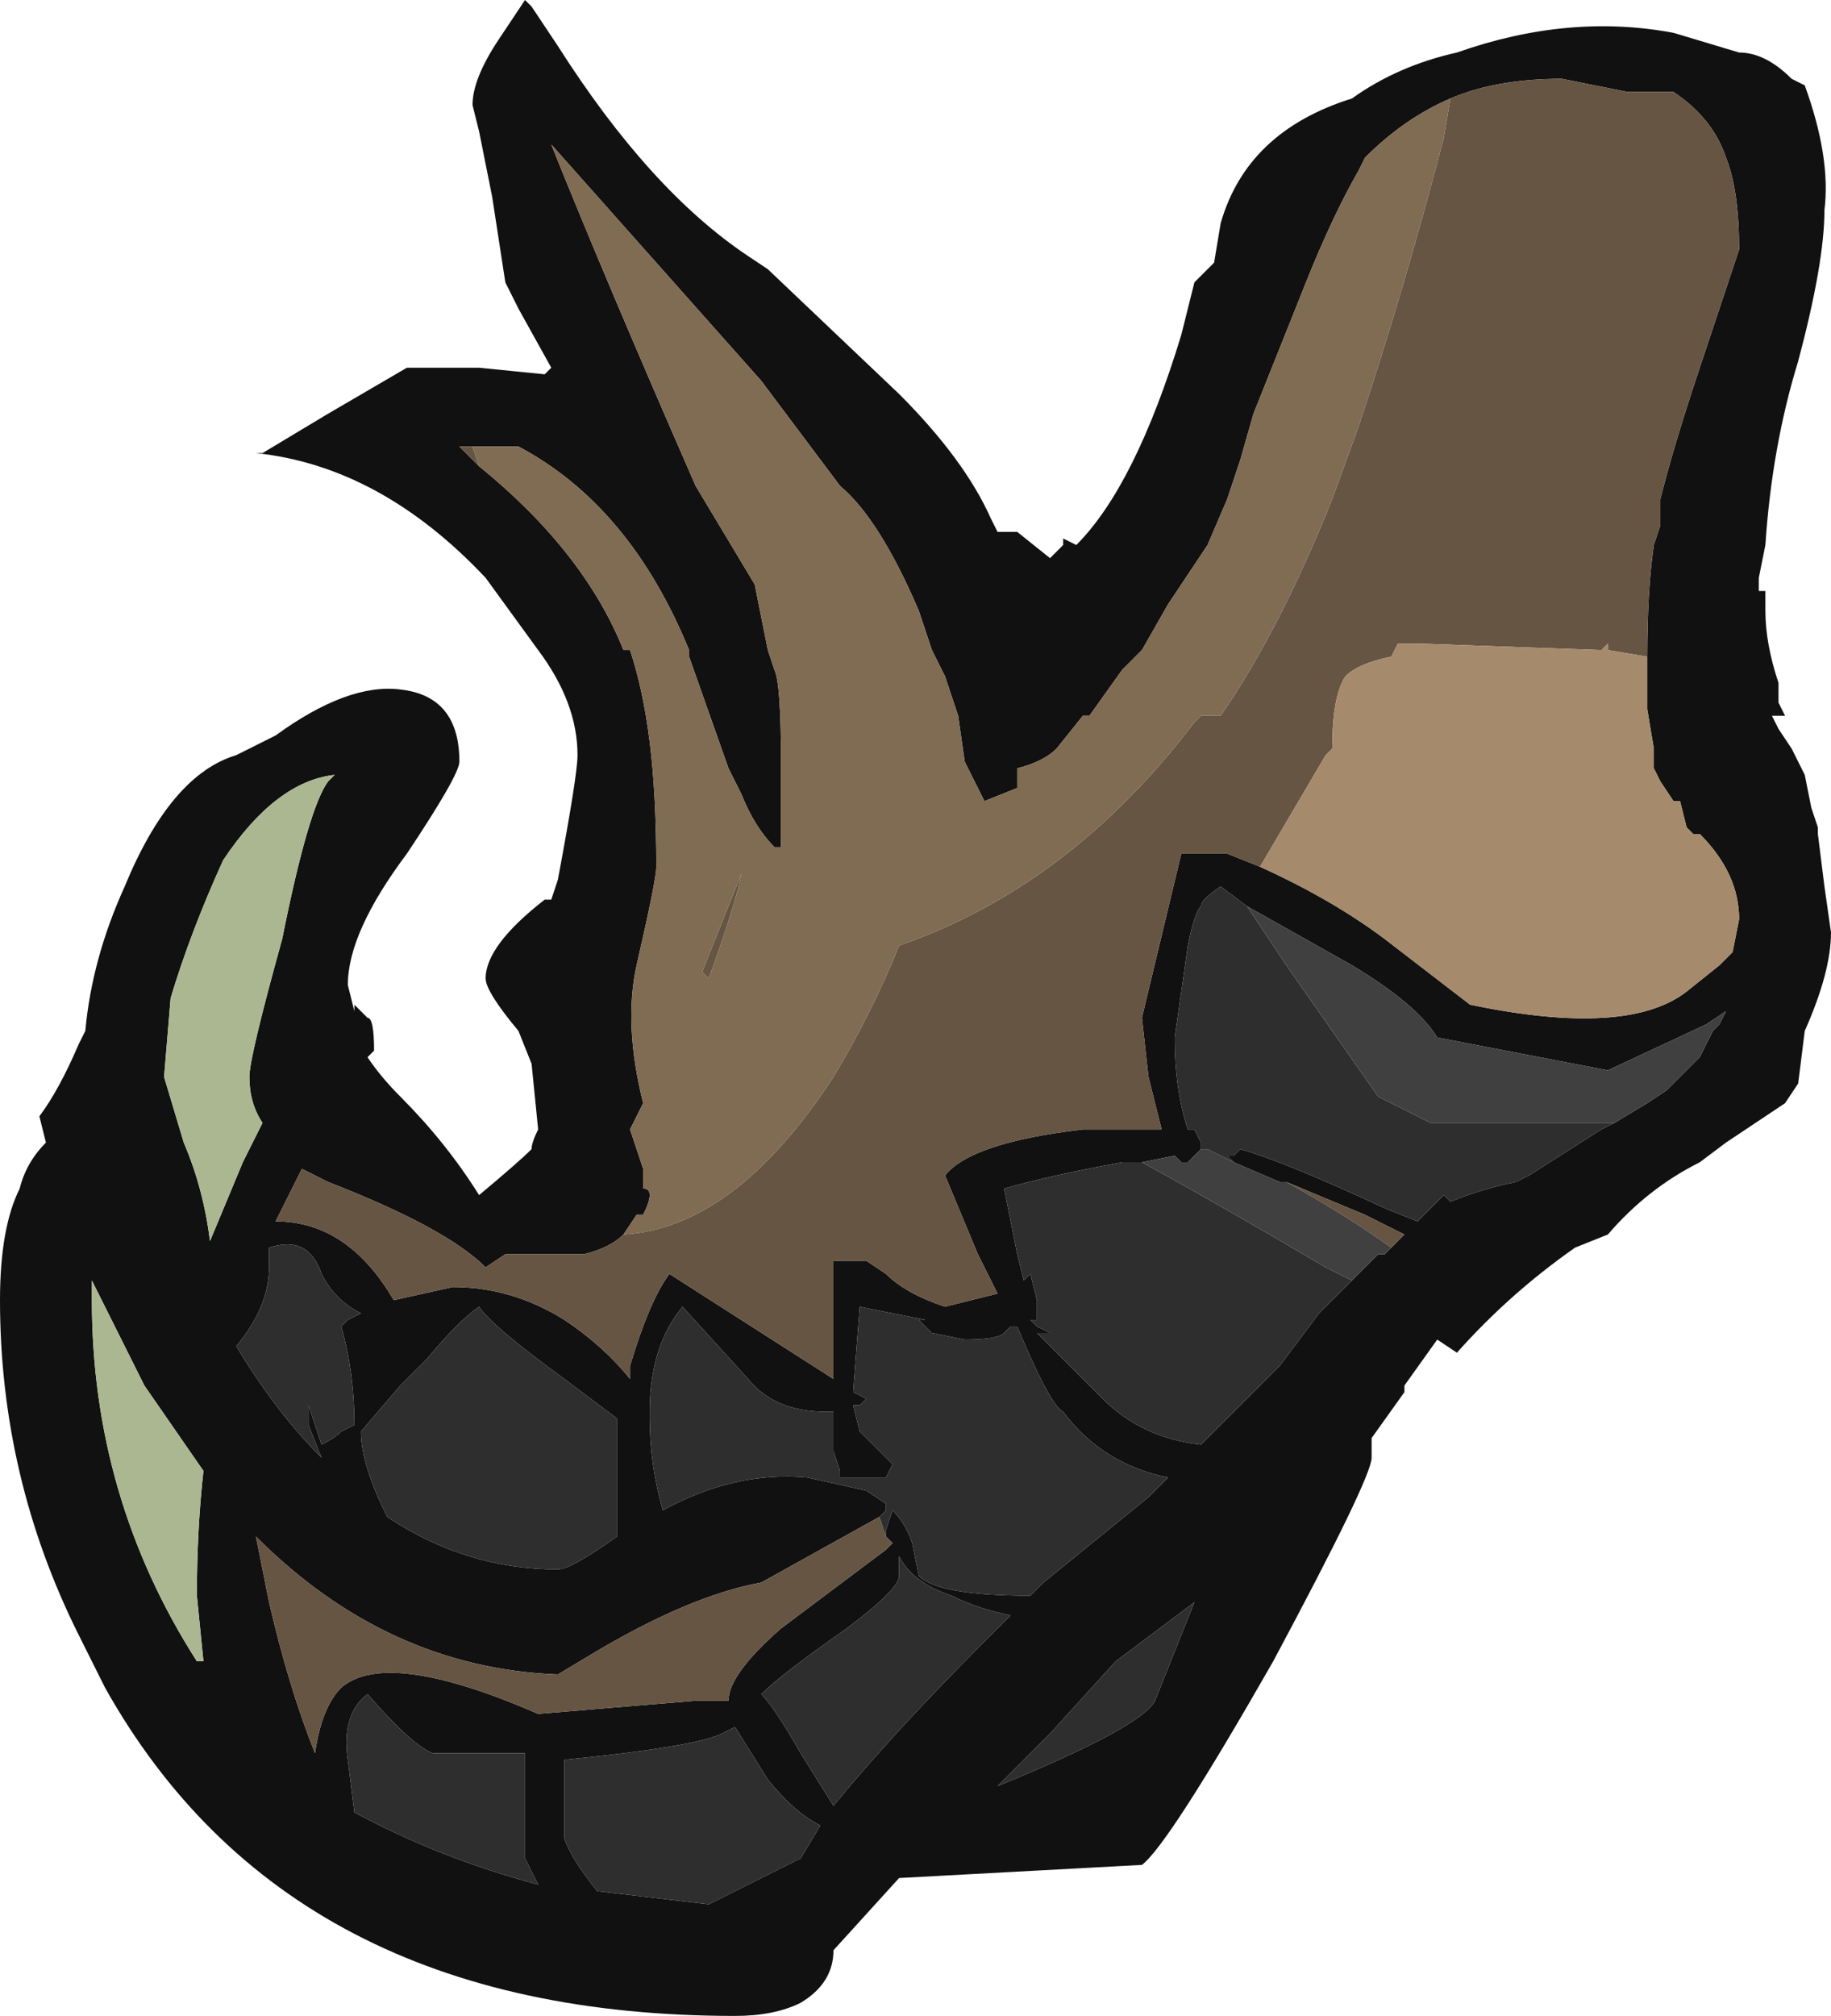 <?xml version="1.0" encoding="UTF-8" standalone="no"?>
<svg xmlns:ffdec="https://www.free-decompiler.com/flash" xmlns:xlink="http://www.w3.org/1999/xlink" ffdec:objectType="frame" height="107.45px" width="97.65px" xmlns="http://www.w3.org/2000/svg">
  <g transform="matrix(1.0, 0.0, 0.0, 1.0, 63.0, 123.55)">
    <use ffdec:characterId="225" height="15.35" transform="matrix(7.0, 0.0, 0.0, 7.0, -63.0, -123.55)" width="13.95" xlink:href="#shape0"/>
  </g>
  <defs>
    <g id="shape0" transform="matrix(1.0, 0.0, 0.0, 1.0, 9.0, 17.65)">
      <path d="M-4.25 -8.25 Q-4.35 -8.15 -4.55 -8.1 L-5.15 -8.1 -5.3 -8.0 Q-5.6 -8.3 -6.5 -8.65 L-6.7 -8.75 -6.9 -8.35 Q-6.35 -8.35 -6.0 -7.75 L-5.55 -7.85 Q-5.1 -7.85 -4.7 -7.6 -4.4 -7.4 -4.2 -7.15 L-4.2 -7.25 Q-4.05 -7.75 -3.9 -7.95 L-2.65 -7.15 -2.65 -8.05 -2.4 -8.05 -2.25 -7.95 Q-2.1 -7.8 -1.8 -7.7 L-1.4 -7.8 -1.55 -8.1 -1.8 -8.7 Q-1.6 -8.95 -0.75 -9.05 L-0.15 -9.05 -0.25 -9.45 -0.3 -9.9 0.0 -11.15 0.35 -11.15 0.6 -11.05 Q1.15 -10.8 1.55 -10.5 L2.2 -10.0 Q3.4 -9.75 3.85 -10.1 L4.1 -10.3 4.2 -10.4 4.25 -10.65 Q4.25 -11.0 3.95 -11.3 L3.9 -11.3 3.85 -11.35 3.8 -11.55 3.75 -11.55 3.65 -11.7 3.6 -11.8 3.6 -11.95 3.55 -12.25 3.55 -12.65 Q3.55 -13.15 3.6 -13.5 L3.65 -13.65 3.65 -13.85 Q3.75 -14.25 3.95 -14.85 L4.25 -15.75 Q4.25 -16.2 4.15 -16.45 4.05 -16.75 3.75 -16.95 L3.4 -16.95 2.9 -17.05 Q2.4 -17.05 2.05 -16.9 1.7 -16.75 1.4 -16.45 L1.35 -16.35 Q1.15 -16.0 0.95 -15.5 L0.55 -14.5 0.45 -14.15 0.35 -13.85 0.2 -13.5 -0.1 -13.05 -0.3 -12.7 -0.45 -12.55 -0.7 -12.2 -0.75 -12.2 -0.95 -11.95 Q-1.05 -11.85 -1.25 -11.8 L-1.25 -11.65 -1.5 -11.55 -1.65 -11.85 -1.7 -12.2 -1.8 -12.5 -1.9 -12.7 -2.0 -13.0 Q-2.3 -13.7 -2.6 -13.95 L-3.2 -14.75 -4.8 -16.55 Q-4.4 -15.55 -3.7 -13.95 L-3.25 -13.2 -3.15 -12.7 -3.1 -12.55 Q-3.05 -12.45 -3.05 -11.85 L-3.05 -11.2 -3.1 -11.2 Q-3.25 -11.35 -3.35 -11.6 L-3.45 -11.8 -3.75 -12.65 -3.75 -12.7 Q-4.2 -13.8 -5.05 -14.25 L-5.4 -14.25 -5.5 -14.25 -5.35 -14.1 Q-4.55 -13.45 -4.25 -12.7 L-4.2 -12.7 Q-4.1 -12.4 -4.05 -12.0 -4.0 -11.6 -4.0 -11.05 -4.0 -10.95 -4.15 -10.3 -4.25 -9.85 -4.1 -9.25 -4.15 -9.15 -4.2 -9.05 L-4.1 -8.75 -4.1 -8.6 Q-4.0 -8.6 -4.1 -8.4 L-4.15 -8.4 -4.25 -8.25 M1.3 -16.9 Q1.65 -17.15 2.1 -17.25 2.95 -17.55 3.75 -17.4 L4.25 -17.25 Q4.45 -17.25 4.65 -17.05 L4.75 -17.0 Q4.95 -16.45 4.9 -16.05 4.9 -15.65 4.7 -14.9 4.5 -14.25 4.45 -13.5 L4.4 -13.25 4.4 -13.15 4.45 -13.15 4.45 -13.0 Q4.45 -12.75 4.55 -12.45 L4.55 -12.3 4.6 -12.2 4.5 -12.2 4.55 -12.1 4.65 -11.95 4.75 -11.75 4.8 -11.5 4.85 -11.35 4.85 -11.3 4.9 -10.9 4.95 -10.55 Q4.95 -10.25 4.75 -9.8 L4.7 -9.4 4.6 -9.25 4.15 -8.95 3.95 -8.8 Q3.55 -8.6 3.25 -8.25 L3.0 -8.15 Q2.5 -7.8 2.1 -7.35 L1.95 -7.45 1.7 -7.1 1.7 -7.05 1.45 -6.7 1.45 -6.55 Q1.45 -6.4 0.7 -5.0 -0.1 -3.6 -0.3 -3.45 L-2.15 -3.35 -2.65 -2.8 Q-2.65 -2.55 -2.9 -2.4 -3.1 -2.3 -3.4 -2.3 -6.8 -2.3 -8.2 -4.8 L-8.4 -5.2 Q-9.0 -6.4 -9.0 -7.75 -9.0 -8.3 -8.85 -8.6 -8.8 -8.8 -8.65 -8.95 L-8.7 -9.15 Q-8.55 -9.35 -8.4 -9.7 L-8.35 -9.8 Q-8.3 -10.35 -8.05 -10.9 -7.7 -11.75 -7.2 -11.9 L-6.9 -12.05 Q-6.35 -12.45 -5.95 -12.4 -5.5 -12.35 -5.5 -11.85 -5.5 -11.75 -5.9 -11.15 -6.35 -10.55 -6.35 -10.15 L-6.3 -9.95 -6.3 -10.0 -6.2 -9.9 Q-6.15 -9.9 -6.15 -9.65 L-6.2 -9.6 Q-6.1 -9.45 -5.95 -9.3 -5.6 -8.95 -5.35 -8.55 -5.05 -8.8 -4.95 -8.9 -4.95 -8.95 -4.9 -9.05 L-4.95 -9.55 -5.05 -9.8 Q-5.3 -10.1 -5.3 -10.2 -5.3 -10.45 -4.85 -10.8 L-4.8 -10.8 -4.75 -10.95 Q-4.6 -11.75 -4.6 -11.9 -4.6 -12.3 -4.9 -12.7 L-5.3 -13.25 Q-6.1 -14.1 -7.05 -14.2 L-7.0 -14.2 -6.5 -14.5 -5.9 -14.85 -5.35 -14.85 -4.85 -14.8 -4.8 -14.85 -5.05 -15.3 -5.15 -15.5 -5.25 -16.15 -5.35 -16.65 -5.4 -16.85 Q-5.4 -17.05 -5.2 -17.35 L-5.0 -17.65 -4.95 -17.6 -4.75 -17.3 Q-4.05 -16.2 -3.3 -15.7 L-3.15 -15.6 -2.15 -14.65 Q-1.65 -14.15 -1.45 -13.7 L-1.4 -13.6 -1.25 -13.6 -1.0 -13.4 -0.9 -13.5 -0.9 -13.55 -0.8 -13.5 Q-0.35 -13.95 0.0 -15.1 L0.1 -15.5 0.25 -15.65 0.3 -15.95 Q0.5 -16.65 1.3 -16.9 M0.5 -10.75 L0.3 -10.9 Q0.15 -10.8 0.15 -10.75 0.1 -10.7 0.05 -10.45 L-0.05 -9.75 Q-0.05 -9.35 0.05 -9.05 L0.1 -9.05 0.15 -8.95 0.15 -8.9 0.1 -8.85 0.05 -8.8 0.0 -8.8 -0.05 -8.85 -0.3 -8.8 -0.45 -8.8 Q-1.0 -8.7 -1.35 -8.6 L-1.25 -8.1 -1.2 -7.9 -1.15 -7.95 -1.1 -7.75 -1.1 -7.6 -1.15 -7.6 -1.1 -7.55 -1.0 -7.5 -1.1 -7.5 -0.6 -7.0 Q-0.3 -6.7 0.15 -6.65 L0.75 -7.25 1.05 -7.65 1.3 -7.9 1.5 -8.1 1.55 -8.1 1.7 -8.25 1.4 -8.4 0.8 -8.65 0.75 -8.65 0.4 -8.8 0.35 -8.85 0.4 -8.85 0.45 -8.9 Q0.8 -8.8 1.55 -8.45 L1.8 -8.35 2.0 -8.55 2.05 -8.5 Q2.3 -8.6 2.55 -8.65 L2.65 -8.7 3.2 -9.05 3.3 -9.1 3.55 -9.25 3.7 -9.35 3.95 -9.6 4.05 -9.8 4.1 -9.85 4.15 -9.95 4.0 -9.85 3.25 -9.5 1.95 -9.75 Q1.8 -10.0 1.3 -10.3 L0.5 -10.75 M-5.75 -7.3 L-5.95 -7.1 -6.25 -6.75 Q-6.25 -6.5 -6.05 -6.1 -5.45 -5.7 -4.75 -5.7 -4.65 -5.7 -4.3 -5.95 L-4.3 -6.85 -4.7 -7.15 Q-5.25 -7.55 -5.35 -7.7 -5.5 -7.6 -5.75 -7.3 M-2.25 -5.95 L-2.25 -6.0 -2.2 -6.15 Q-2.1 -6.05 -2.05 -5.9 L-2.0 -5.65 Q-1.85 -5.5 -1.15 -5.5 L-1.05 -5.6 -0.25 -6.25 -0.1 -6.4 Q-0.6 -6.5 -0.9 -6.9 -1.0 -6.95 -1.25 -7.55 L-1.3 -7.55 -1.35 -7.5 Q-1.4 -7.45 -1.65 -7.45 L-1.9 -7.5 -2.0 -7.6 -1.95 -7.6 -2.45 -7.7 -2.5 -7.05 -2.4 -7.0 -2.45 -6.95 -2.5 -6.95 -2.45 -6.75 -2.2 -6.5 -2.25 -6.4 -2.6 -6.4 -2.6 -6.45 -2.65 -6.6 -2.65 -6.9 -2.7 -6.9 Q-3.1 -6.9 -3.3 -7.15 L-3.8 -7.7 Q-4.05 -7.4 -4.05 -6.9 L-4.05 -6.85 Q-4.05 -6.5 -3.95 -6.15 -3.4 -6.45 -2.85 -6.4 L-2.4 -6.3 -2.25 -6.2 -2.25 -6.15 -2.3 -6.1 -3.2 -5.6 Q-3.75 -5.5 -4.5 -5.05 L-4.75 -4.9 Q-6.05 -4.95 -7.05 -5.95 L-6.95 -5.45 Q-6.8 -4.8 -6.6 -4.3 -6.55 -4.65 -6.4 -4.8 -6.05 -5.1 -4.9 -4.6 L-3.7 -4.7 -3.45 -4.7 Q-3.45 -4.9 -3.05 -5.25 L-2.25 -5.85 -2.2 -5.9 -2.25 -5.95 M-6.45 -11.75 Q-6.9 -11.7 -7.3 -11.1 -7.55 -10.55 -7.7 -10.05 L-7.75 -9.45 -7.6 -8.95 Q-7.45 -8.6 -7.4 -8.2 L-7.15 -8.8 -7.0 -9.1 Q-7.1 -9.25 -7.1 -9.45 -7.1 -9.6 -6.85 -10.5 -6.65 -11.5 -6.5 -11.7 L-6.45 -11.75 M-8.3 -7.9 L-8.3 -7.75 Q-8.3 -6.25 -7.5 -5.0 L-7.45 -5.0 -7.5 -5.5 Q-7.5 -6.0 -7.45 -6.45 L-7.9 -7.1 -8.3 -7.9 M-6.95 -8.0 Q-6.95 -7.7 -7.2 -7.4 -6.9 -6.9 -6.55 -6.55 L-6.65 -6.8 -6.65 -6.95 -6.55 -6.65 Q-6.45 -6.7 -6.4 -6.75 L-6.3 -6.8 Q-6.3 -7.2 -6.4 -7.55 L-6.35 -7.6 -6.25 -7.65 Q-6.45 -7.75 -6.55 -7.95 -6.65 -8.25 -6.95 -8.15 L-6.95 -8.0 M-6.35 -4.25 L-6.3 -3.85 Q-5.65 -3.5 -4.9 -3.3 L-5.0 -3.5 -5.0 -4.3 -5.7 -4.3 Q-5.85 -4.35 -6.2 -4.75 -6.4 -4.6 -6.35 -4.25 M-2.15 -5.8 L-2.15 -5.65 Q-2.15 -5.55 -2.55 -5.25 -3.05 -4.9 -3.2 -4.75 -3.1 -4.65 -2.9 -4.3 L-2.65 -3.9 Q-2.2 -4.45 -1.5 -5.15 L-1.3 -5.35 Q-1.55 -5.4 -1.75 -5.5 -2.05 -5.6 -2.15 -5.8 M-1.0 -4.45 L-1.4 -4.05 Q-0.3 -4.5 -0.2 -4.7 L0.1 -5.45 -0.5 -5.0 -1.0 -4.45 M-4.7 -3.65 Q-4.65 -3.5 -4.45 -3.25 L-3.6 -3.15 -2.9 -3.5 -2.75 -3.75 Q-2.95 -3.85 -3.15 -4.1 L-3.4 -4.5 -3.5 -4.45 Q-3.7 -4.35 -4.7 -4.25 L-4.7 -3.65" fill="#111111" fill-rule="evenodd" stroke="none"/>
      <path d="M-4.25 -8.25 Q-3.4 -8.3 -2.65 -9.45 -2.35 -9.95 -2.15 -10.45 -0.85 -10.9 0.1 -12.15 L0.15 -12.2 0.3 -12.2 Q0.75 -12.85 1.15 -13.85 L1.35 -14.4 Q1.7 -15.45 2.0 -16.6 L2.05 -16.9 Q2.4 -17.05 2.9 -17.05 L3.4 -16.95 3.75 -16.95 Q4.05 -16.75 4.15 -16.45 4.25 -16.2 4.25 -15.75 L3.95 -14.85 Q3.75 -14.25 3.65 -13.85 L3.65 -13.65 3.6 -13.5 Q3.55 -13.15 3.55 -12.65 L3.25 -12.7 3.25 -12.75 3.2 -12.7 1.8 -12.75 1.65 -12.75 1.6 -12.65 Q1.35 -12.6 1.25 -12.5 1.15 -12.35 1.15 -11.95 L1.1 -11.9 0.6 -11.05 0.35 -11.15 0.0 -11.15 -0.3 -9.9 -0.25 -9.45 -0.15 -9.05 -0.75 -9.05 Q-1.6 -8.95 -1.8 -8.7 L-1.55 -8.1 -1.4 -7.8 -1.8 -7.7 Q-2.1 -7.8 -2.25 -7.95 L-2.4 -8.05 -2.65 -8.05 -2.65 -7.15 -3.9 -7.95 Q-4.05 -7.75 -4.2 -7.25 L-4.2 -7.15 Q-4.4 -7.4 -4.7 -7.6 -5.1 -7.85 -5.55 -7.85 L-6.0 -7.75 Q-6.35 -8.35 -6.9 -8.35 L-6.7 -8.75 -6.5 -8.65 Q-5.6 -8.3 -5.3 -8.0 L-5.15 -8.1 -4.55 -8.1 Q-4.35 -8.15 -4.25 -8.25 M-5.4 -14.25 L-5.35 -14.1 -5.5 -14.25 -5.4 -14.25 M0.8 -8.65 L1.4 -8.4 1.7 -8.25 1.55 -8.1 1.6 -8.15 Q1.25 -8.4 0.8 -8.65 M-3.6 -10.2 L-3.65 -10.25 -3.35 -11.0 Q-3.4 -10.75 -3.6 -10.2 M-2.3 -6.1 L-2.25 -5.95 -2.2 -5.9 -2.25 -5.85 -3.05 -5.25 Q-3.45 -4.9 -3.45 -4.7 L-3.7 -4.7 -4.9 -4.6 Q-6.05 -5.1 -6.4 -4.8 -6.55 -4.65 -6.6 -4.3 -6.8 -4.8 -6.95 -5.45 L-7.05 -5.95 Q-6.05 -4.95 -4.75 -4.9 L-4.5 -5.05 Q-3.75 -5.5 -3.2 -5.6 L-2.3 -6.1" fill="#665542" fill-rule="evenodd" stroke="none"/>
      <path d="M2.05 -16.9 L2.0 -16.6 Q1.7 -15.45 1.35 -14.4 L1.15 -13.85 Q0.75 -12.85 0.3 -12.2 L0.15 -12.2 0.1 -12.15 Q-0.85 -10.9 -2.15 -10.45 -2.35 -9.95 -2.65 -9.45 -3.4 -8.3 -4.25 -8.25 L-4.15 -8.4 -4.1 -8.4 Q-4.0 -8.6 -4.1 -8.6 L-4.1 -8.75 -4.2 -9.05 Q-4.15 -9.15 -4.1 -9.25 -4.25 -9.85 -4.15 -10.3 -4.0 -10.95 -4.0 -11.05 -4.0 -11.6 -4.05 -12.0 -4.1 -12.4 -4.2 -12.7 L-4.25 -12.7 Q-4.55 -13.45 -5.35 -14.1 L-5.4 -14.25 -5.05 -14.25 Q-4.2 -13.8 -3.75 -12.7 L-3.75 -12.65 -3.45 -11.8 -3.35 -11.6 Q-3.25 -11.35 -3.1 -11.2 L-3.05 -11.2 -3.05 -11.85 Q-3.05 -12.45 -3.1 -12.55 L-3.15 -12.7 -3.25 -13.2 -3.7 -13.95 Q-4.4 -15.55 -4.8 -16.55 L-3.2 -14.75 -2.6 -13.95 Q-2.3 -13.7 -2.0 -13.0 L-1.9 -12.7 -1.8 -12.5 -1.7 -12.2 -1.65 -11.85 -1.5 -11.55 -1.25 -11.65 -1.25 -11.8 Q-1.05 -11.85 -0.95 -11.95 L-0.75 -12.2 -0.7 -12.2 -0.45 -12.55 -0.3 -12.7 -0.1 -13.05 0.2 -13.5 0.35 -13.85 0.45 -14.15 0.55 -14.5 0.95 -15.5 Q1.15 -16.0 1.35 -16.35 L1.4 -16.45 Q1.7 -16.75 2.05 -16.9 M-3.6 -10.2 Q-3.4 -10.75 -3.35 -11.0 L-3.65 -10.25 -3.6 -10.2" fill="#806b53" fill-rule="evenodd" stroke="none"/>
      <path d="M0.6 -11.05 L1.1 -11.9 1.15 -11.95 Q1.15 -12.35 1.25 -12.5 1.35 -12.6 1.6 -12.65 L1.65 -12.75 1.8 -12.75 3.2 -12.7 3.25 -12.75 3.25 -12.7 3.55 -12.65 3.55 -12.25 3.6 -11.95 3.6 -11.8 3.65 -11.7 3.75 -11.55 3.8 -11.55 3.85 -11.35 3.9 -11.3 3.95 -11.3 Q4.25 -11.0 4.25 -10.65 L4.2 -10.4 4.1 -10.3 3.85 -10.1 Q3.4 -9.75 2.2 -10.0 L1.55 -10.5 Q1.15 -10.8 0.6 -11.05" fill="#a68a6c" fill-rule="evenodd" stroke="none"/>
      <path d="M0.1 -8.85 L0.15 -8.9 0.15 -8.95 0.1 -9.05 0.05 -9.05 Q-0.05 -9.35 -0.05 -9.75 L0.05 -10.45 Q0.1 -10.7 0.15 -10.75 0.15 -10.8 0.3 -10.9 L0.5 -10.75 0.8 -10.3 1.5 -9.3 Q1.7 -9.2 1.9 -9.1 L3.3 -9.1 3.2 -9.05 2.65 -8.7 2.55 -8.65 Q2.3 -8.6 2.05 -8.5 L2.0 -8.55 1.8 -8.35 1.55 -8.45 Q0.8 -8.8 0.45 -8.9 L0.4 -8.85 0.35 -8.85 0.4 -8.8 0.2 -8.9 0.15 -8.9 0.1 -8.85 M1.3 -7.9 L1.05 -7.65 0.75 -7.25 0.15 -6.65 Q-0.3 -6.7 -0.6 -7.0 L-1.1 -7.5 -1.0 -7.5 -1.1 -7.55 -1.15 -7.6 -1.1 -7.6 -1.1 -7.75 -1.15 -7.95 -1.2 -7.9 -1.25 -8.1 -1.35 -8.6 Q-1.0 -8.7 -0.45 -8.8 L-0.3 -8.8 Q0.25 -8.5 1.1 -8.0 L1.3 -7.9 M-2.3 -6.1 L-2.25 -6.15 -2.25 -6.2 -2.4 -6.3 -2.85 -6.4 Q-3.4 -6.45 -3.95 -6.15 -4.05 -6.5 -4.05 -6.85 L-4.05 -6.9 Q-4.05 -7.4 -3.8 -7.7 L-3.3 -7.15 Q-3.1 -6.9 -2.7 -6.9 L-2.65 -6.9 -2.65 -6.6 -2.6 -6.45 -2.6 -6.4 -2.25 -6.4 -2.2 -6.5 -2.45 -6.75 -2.5 -6.95 -2.45 -6.95 -2.4 -7.0 -2.5 -7.05 -2.45 -7.7 -1.95 -7.6 -2.0 -7.6 -1.9 -7.5 -1.65 -7.45 Q-1.4 -7.45 -1.35 -7.5 L-1.3 -7.55 -1.25 -7.55 Q-1.0 -6.95 -0.9 -6.9 -0.6 -6.5 -0.1 -6.4 L-0.25 -6.25 -1.05 -5.6 -1.15 -5.5 Q-1.85 -5.5 -2.0 -5.65 L-2.05 -5.9 Q-2.1 -6.05 -2.2 -6.15 L-2.25 -6.0 -2.25 -5.95 -2.3 -6.1 M-5.75 -7.3 Q-5.5 -7.6 -5.35 -7.7 -5.25 -7.55 -4.7 -7.15 L-4.3 -6.85 -4.3 -5.95 Q-4.65 -5.7 -4.75 -5.7 -5.45 -5.7 -6.05 -6.1 -6.25 -6.5 -6.25 -6.75 L-5.95 -7.1 -5.75 -7.3 M-4.7 -3.65 L-4.7 -4.25 Q-3.7 -4.35 -3.5 -4.45 L-3.4 -4.5 -3.15 -4.1 Q-2.95 -3.85 -2.75 -3.75 L-2.9 -3.5 -3.6 -3.15 -4.45 -3.25 Q-4.65 -3.5 -4.7 -3.65 M-1.0 -4.45 L-0.5 -5.0 0.1 -5.45 -0.2 -4.7 Q-0.3 -4.5 -1.4 -4.05 L-1.0 -4.45 M-2.15 -5.8 Q-2.05 -5.6 -1.75 -5.5 -1.55 -5.4 -1.3 -5.35 L-1.5 -5.15 Q-2.2 -4.45 -2.65 -3.9 L-2.9 -4.3 Q-3.1 -4.65 -3.2 -4.75 -3.05 -4.9 -2.55 -5.25 -2.15 -5.55 -2.15 -5.65 L-2.15 -5.8 M-6.35 -4.25 Q-6.4 -4.6 -6.2 -4.75 -5.85 -4.35 -5.7 -4.3 L-5.0 -4.3 -5.0 -3.5 -4.9 -3.3 Q-5.65 -3.5 -6.3 -3.85 L-6.35 -4.25 M-6.95 -8.0 L-6.95 -8.15 Q-6.65 -8.25 -6.55 -7.95 -6.45 -7.75 -6.25 -7.65 L-6.35 -7.6 -6.4 -7.55 Q-6.3 -7.2 -6.3 -6.8 L-6.4 -6.75 Q-6.45 -6.7 -6.55 -6.65 L-6.65 -6.95 -6.65 -6.8 -6.55 -6.55 Q-6.9 -6.9 -7.2 -7.4 -6.95 -7.7 -6.95 -8.0" fill="#2e2e2e" fill-rule="evenodd" stroke="none"/>
      <path d="M0.1 -8.85 L0.15 -8.9 0.2 -8.9 0.4 -8.8 0.75 -8.65 0.8 -8.65 Q1.25 -8.4 1.6 -8.15 L1.55 -8.1 1.5 -8.1 1.3 -7.9 1.1 -8.0 Q0.25 -8.5 -0.3 -8.8 L-0.05 -8.85 0.0 -8.8 0.05 -8.8 0.1 -8.85 M3.3 -9.1 L1.9 -9.1 Q1.7 -9.2 1.5 -9.3 L0.8 -10.3 0.5 -10.75 1.3 -10.3 Q1.8 -10.0 1.95 -9.75 L3.25 -9.5 4.0 -9.85 4.15 -9.95 4.1 -9.85 4.05 -9.8 3.95 -9.6 3.7 -9.35 3.55 -9.25 3.3 -9.1" fill="#404040" fill-rule="evenodd" stroke="none"/>
      <path d="M-8.3 -7.9 L-7.9 -7.1 -7.45 -6.45 Q-7.5 -6.0 -7.5 -5.5 L-7.45 -5.0 -7.5 -5.0 Q-8.3 -6.25 -8.3 -7.75 L-8.3 -7.9 M-6.45 -11.75 L-6.5 -11.7 Q-6.65 -11.5 -6.85 -10.5 -7.1 -9.6 -7.1 -9.45 -7.1 -9.25 -7.0 -9.1 L-7.15 -8.8 -7.4 -8.2 Q-7.45 -8.6 -7.6 -8.95 L-7.75 -9.45 -7.7 -10.05 Q-7.55 -10.55 -7.3 -11.1 -6.9 -11.7 -6.45 -11.75" fill="#abb791" fill-rule="evenodd" stroke="none"/>
    </g>
  </defs>
</svg>

